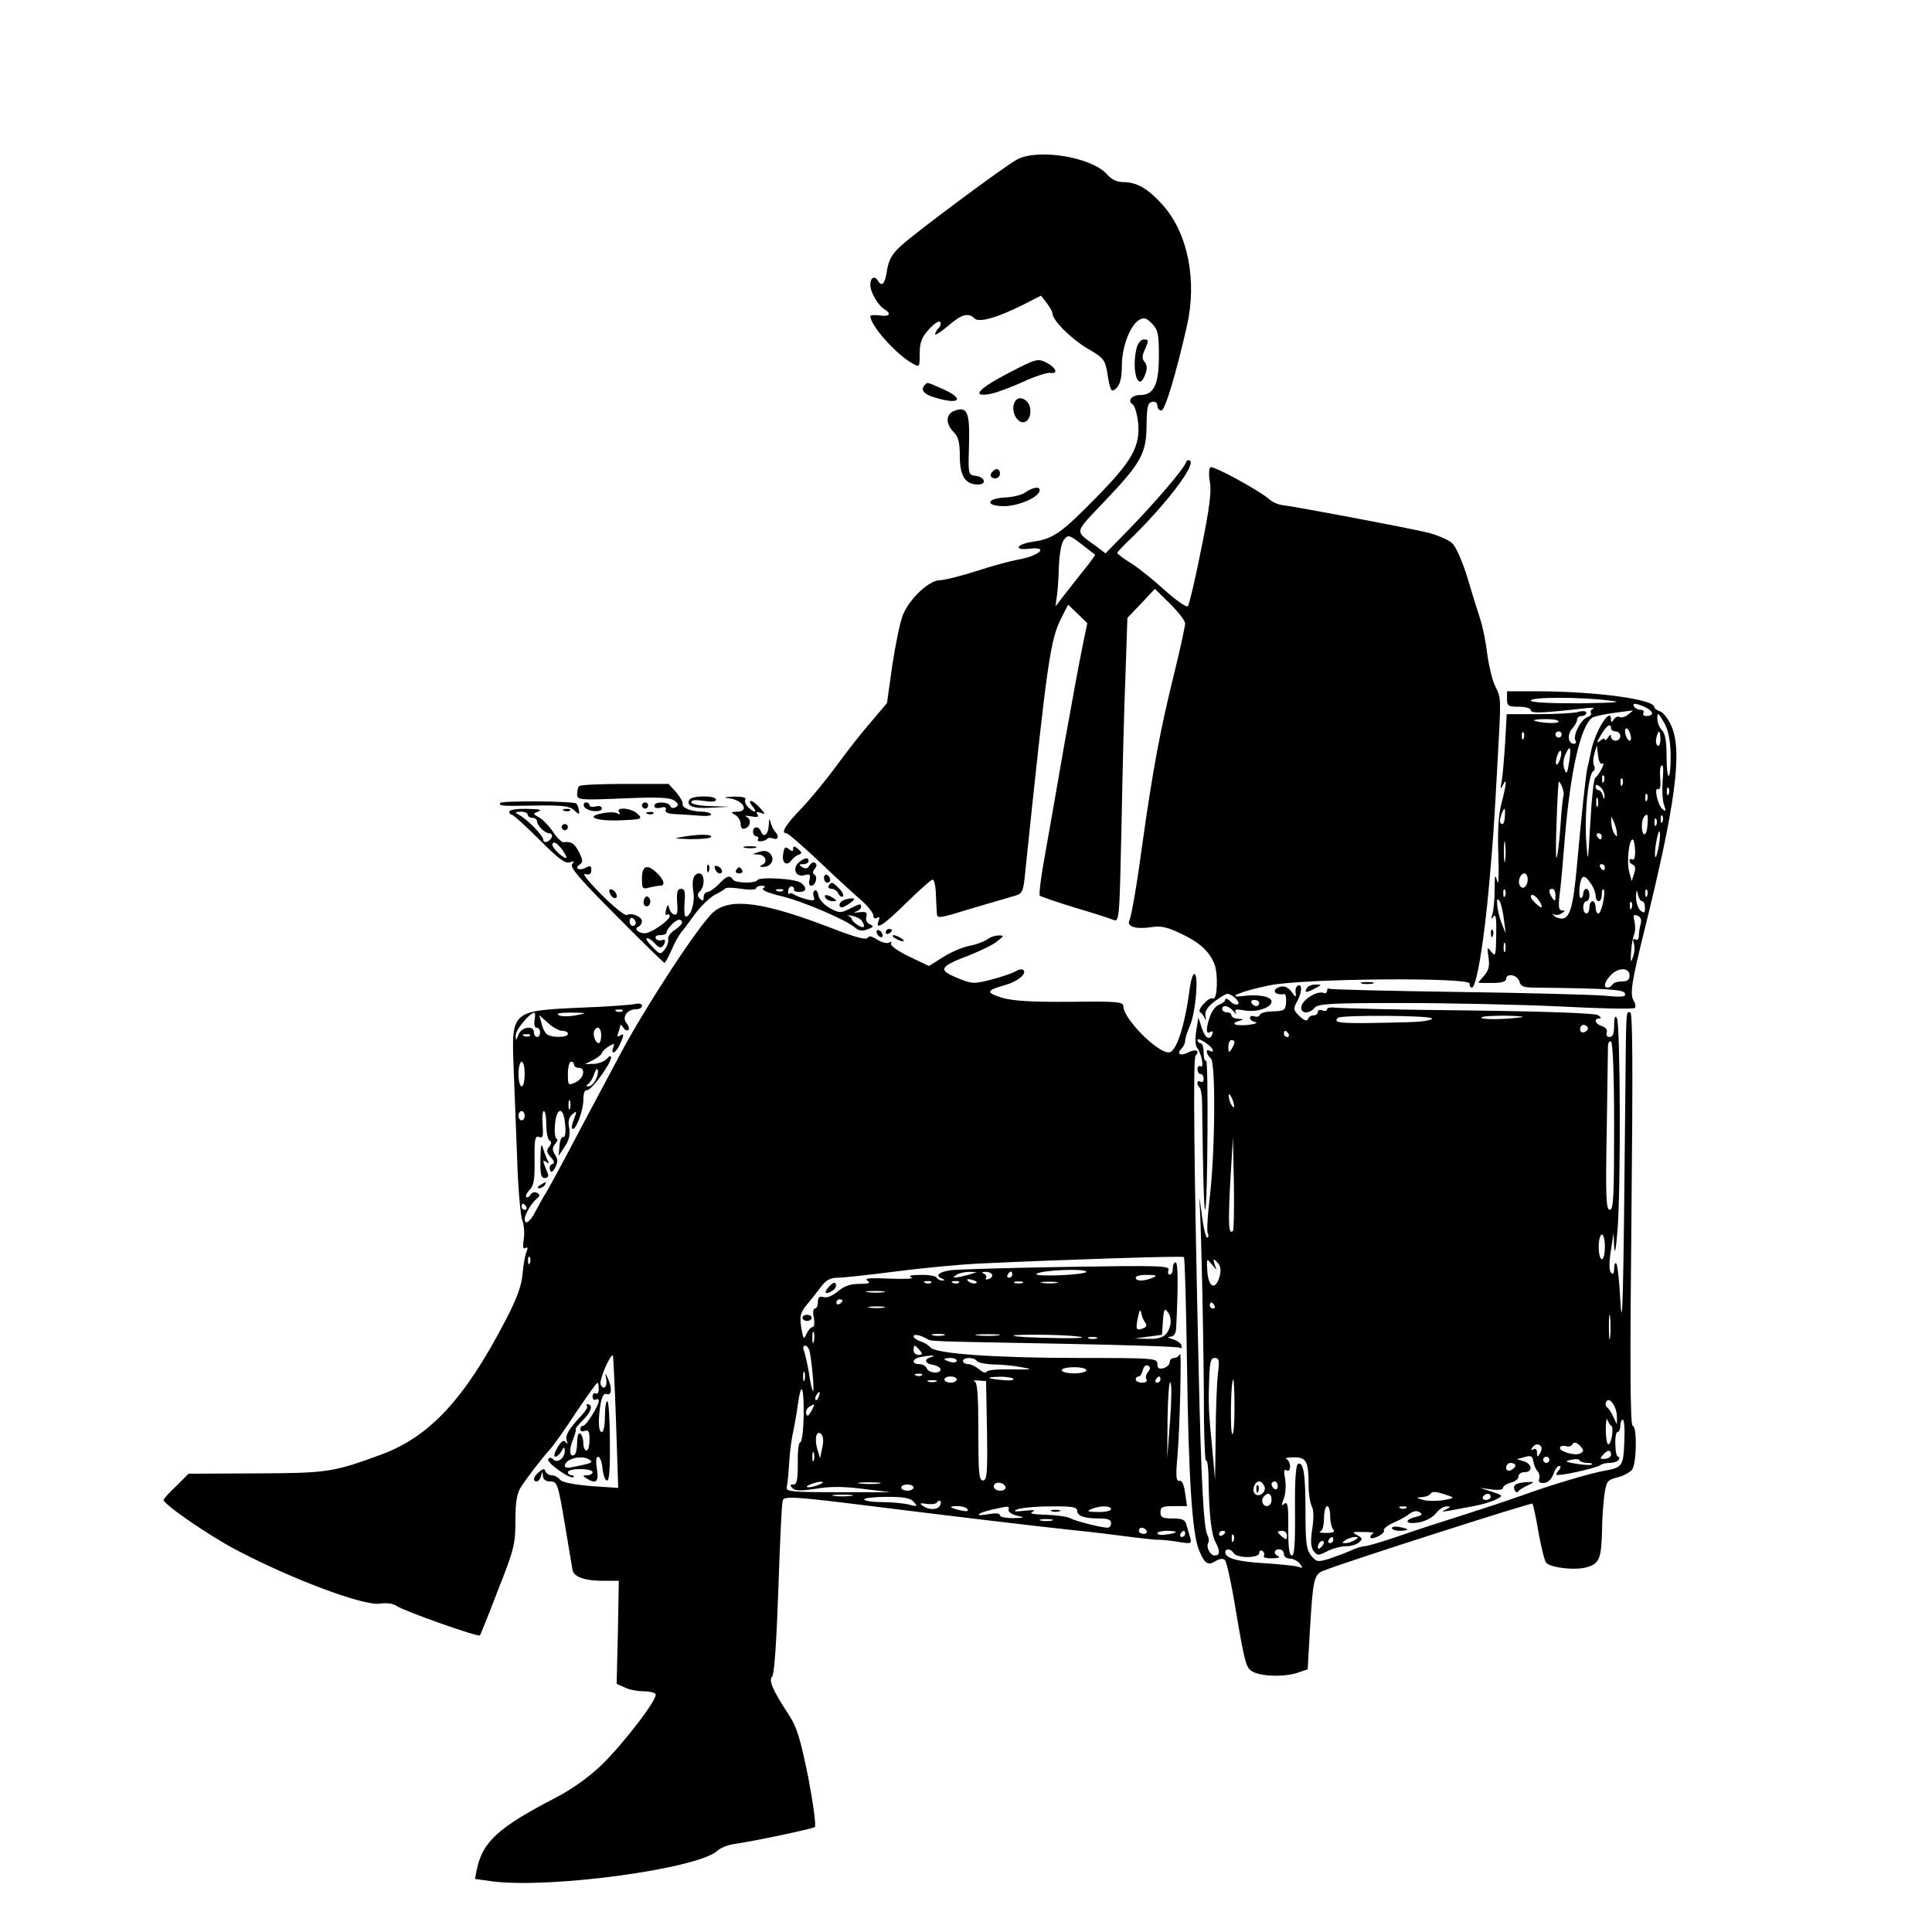 <?xml version="1.0" standalone="no"?>
<!DOCTYPE svg PUBLIC "-//W3C//DTD SVG 20010904//EN"
 "http://www.w3.org/TR/2001/REC-SVG-20010904/DTD/svg10.dtd">
<svg version="1.0" xmlns="http://www.w3.org/2000/svg"
 width="626pt" height="626pt" viewBox="0 0 626 626"
 preserveAspectRatio="xMidYMid meet">

<g transform="translate(0,626) scale(0.1,-0.1)"
fill="#000000" stroke="none">
<path d="M3295 5743 c-39 -21 -322 -231 -374 -278 -31 -28 -41 -46 -47 -81 -6
-43 -16 -55 -29 -34 -11 18 -25 11 -25 -13 0 -24 25 -67 47 -80 23 -14 14 -24
-17 -19 -16 2 -30 1 -30 -2 0 -31 86 -127 139 -155 20 -11 21 -10 21 33 0 36
6 52 29 78 16 18 33 30 37 25 4 -4 2 -13 -4 -19 -7 -7 -12 -16 -12 -21 0 -5
19 8 42 27 43 38 66 44 86 24 14 -14 72 2 156 44 l59 30 18 -23 c10 -13 19
-29 19 -34 0 -23 63 -85 115 -115 47 -27 55 -36 61 -68 12 -73 14 -76 33 -58
11 12 16 35 16 74 1 61 27 128 57 146 14 8 23 6 40 -12 20 -20 23 -33 23 -106
0 -92 -16 -126 -61 -126 -27 0 -42 -19 -24 -30 7 -5 15 -33 18 -62 6 -76 -20
-122 -137 -241 -111 -113 -138 -133 -203 -142 -55 -8 -66 -29 -13 -23 67 8 32
-24 -40 -36 -22 -4 -82 -20 -133 -37 -51 -16 -103 -29 -117 -29 -35 0 -100
-62 -120 -114 -9 -23 -24 -96 -34 -163 l-17 -121 -50 -59 c-28 -32 -77 -94
-109 -138 -32 -44 -84 -108 -116 -142 -55 -57 -71 -83 -50 -83 4 0 53 -42 107
-93 54 -52 116 -108 137 -126 20 -18 37 -40 37 -48 0 -8 5 -11 12 -7 8 5 9 2
5 -9 -13 -34 16 -15 90 58 42 41 80 75 85 75 4 0 9 -17 10 -37 1 -21 2 -49 3
-63 2 -29 -7 -30 125 10 58 17 116 34 130 38 23 7 26 14 32 77 72 692 81 752
118 825 l21 41 31 -30 31 -30 -16 -78 c-9 -43 -35 -184 -58 -313 -22 -129 -51
-291 -63 -360 -13 -69 -20 -128 -17 -132 3 -3 53 -20 111 -38 58 -17 114 -35
126 -40 21 -8 21 -8 28 308 3 175 9 396 13 493 l6 177 45 47 44 47 49 -48 c27
-27 49 -55 49 -64 0 -9 -15 -79 -34 -156 -47 -191 -70 -312 -106 -569 -16
-121 -35 -227 -40 -236 -11 -21 19 -31 72 -23 27 5 50 0 90 -19 63 -29 96 -58
113 -101 13 -33 9 -120 -5 -111 -12 7 -52 -37 -42 -44 5 -3 12 -13 16 -21 3
-9 5 -6 2 7 -3 16 5 29 29 48 19 14 37 25 42 25 16 -1 44 -28 34 -34 -5 -3
-17 1 -25 10 -9 8 -16 11 -16 5 0 -5 -9 -12 -19 -16 -11 -3 -24 -20 -30 -37
-14 -40 -14 -61 0 -52 7 4 10 2 8 -5 -8 -24 -24 -16 -35 18 l-11 34 -7 -43
c-4 -23 -3 -47 2 -54 15 -18 25 -69 12 -61 -5 3 -10 -1 -10 -9 0 -9 5 -16 10
-16 6 0 10 -7 10 -16 0 -8 -4 -12 -10 -9 -12 7 -14 -8 -3 -19 4 -4 8 -26 8
-49 3 -239 6 -350 10 -346 8 9 11 487 3 482 -5 -2 -8 10 -8 26 0 17 -4 31 -10
31 -5 0 -10 5 -10 10 0 12 49 -21 50 -33 0 -5 -4 -5 -10 -2 -15 9 -12 -11 3
-24 17 -13 14 -314 -4 -458 -6 -51 -9 -99 -6 -108 4 -8 3 -15 -2 -15 -4 0 -13
37 -18 83 -6 45 -9 57 -6 27 5 -63 14 -484 14 -699 1 -79 4 -139 7 -134 4 6 8
-26 8 -71 2 -106 9 -168 23 -194 15 -28 14 -42 -3 -42 -15 0 -29 27 -21 41 3
5 2 17 -3 26 -12 22 -20 176 -28 528 -15 663 -19 1016 -10 1025 16 16 -1 22
-24 10 -25 -13 -39 -5 -22 12 7 7 12 18 12 25 0 8 7 30 16 51 18 42 28 158 15
166 -5 4 -12 -18 -16 -46 -16 -124 -44 -208 -68 -208 -39 0 -147 110 -147 149
0 15 -19 17 -172 15 -127 -1 -186 3 -221 13 -54 17 -52 24 9 41 42 12 72 37
60 49 -4 4 -15 2 -25 -4 -9 -6 -45 -18 -79 -27 -58 -15 -63 -14 -112 6 -62 26
-56 36 41 73 38 15 79 35 91 46 22 17 22 18 3 18 -11 0 -28 -6 -38 -14 -11 -7
-36 -16 -57 -20 -21 -4 -59 -20 -84 -36 l-46 -29 -65 31 c-37 18 -62 36 -58
42 3 6 1 7 -6 3 -6 -4 -23 0 -38 9 -18 12 -28 14 -32 6 -5 -7 -39 2 -107 28
-226 88 -336 104 -392 56 -44 -37 -219 -304 -302 -460 -29 -55 -69 -129 -88
-165 -19 -36 -56 -105 -82 -155 -26 -49 -57 -106 -68 -125 -12 -19 -29 -50
-38 -67 -16 -32 -34 -44 -34 -23 0 15 23 53 39 66 11 9 11 13 1 19 -7 4 -16 2
-21 -6 -4 -7 -11 -11 -14 -7 -3 3 2 13 11 23 14 13 17 34 16 97 -1 68 2 79 15
74 12 -5 14 2 11 39 -2 25 0 45 4 45 5 0 8 -20 8 -44 0 -25 5 -48 10 -51 8 -5
7 -11 -1 -21 -9 -11 -8 -18 5 -33 12 -13 14 -20 5 -23 -7 -2 -10 -11 -7 -18 3
-11 8 -9 17 7 9 18 9 27 -1 42 -9 15 -9 23 1 35 8 9 9 16 5 16 -5 0 -8 20 -6
45 5 60 29 61 33 1 3 -26 0 -42 -6 -40 -5 2 -11 -10 -12 -28 l-3 -33 20 30
c14 21 18 39 14 61 -4 21 -1 34 11 44 14 12 15 10 5 -15 -6 -15 -9 -30 -6 -32
10 -10 36 58 36 92 0 22 4 34 12 33 13 -3 78 86 78 106 -1 6 -6 5 -13 -4 -7
-8 -25 -16 -42 -17 l-30 -1 28 14 c15 8 27 18 27 22 0 4 10 13 21 21 19 11 21
11 16 -3 -10 -26 9 -18 21 9 15 33 15 38 0 29 -8 -5 -9 -2 -5 10 4 10 7 21 7
24 0 4 4 0 10 -8 5 -8 12 -11 16 -7 4 3 1 13 -6 22 -16 19 2 45 31 45 11 0 19
5 19 11 0 7 -9 9 -22 6 -13 -3 -93 -9 -178 -12 -221 -10 -223 -11 -216 -190 2
-55 7 -183 11 -285 3 -102 11 -197 17 -213 6 -15 8 -43 5 -62 -4 -25 -2 -33 5
-29 8 5 9 1 4 -12 -5 -10 -10 -43 -13 -72 -3 -38 -18 -79 -55 -150 -133 -256
-246 -377 -403 -435 -157 -58 -176 -60 -407 -61 l-217 -1 -40 -40 c-23 -21
-41 -42 -41 -45 0 -14 142 -112 230 -159 183 -97 418 -185 471 -177 22 3 42 1
55 -8 23 -16 263 -101 269 -95 2 3 29 69 59 148 52 131 56 149 56 224 0 61 5
89 18 109 21 32 70 96 95 123 10 11 48 64 83 118 36 53 67 97 70 97 2 0 4 -9
4 -21 0 -11 -4 -17 -10 -14 -5 3 -10 -1 -10 -10 0 -9 5 -13 10 -10 6 3 10 2
10 -4 0 -16 -41 -81 -51 -81 -5 0 -9 -5 -9 -11 0 -6 7 -9 15 -5 12 4 15 -3 15
-29 0 -19 -4 -35 -10 -35 -5 0 -10 11 -10 24 0 14 -5 28 -10 31 -6 4 -10 -8
-10 -29 0 -19 -4 -37 -9 -40 -16 -10 -18 18 -4 51 7 18 11 33 8 33 -2 0 9 14
26 31 26 26 31 49 12 49 -4 0 -4 -3 -1 -6 3 -3 -4 -15 -16 -28 -43 -46 -55
-66 -50 -83 4 -12 3 -14 -3 -6 -6 9 -14 4 -27 -17 -9 -17 -13 -30 -7 -30 5 0
15 8 20 18 9 15 10 15 11 1 0 -24 -24 -41 -37 -28 -7 7 -13 7 -17 1 -6 -11 73
-67 82 -58 3 3 0 6 -6 6 -7 0 -12 5 -12 10 0 6 18 10 40 10 22 0 40 -4 40 -10
0 -5 -8 -10 -17 -10 -15 0 -16 -2 -3 -10 31 -20 41 -12 34 30 -4 26 -3 40 4
40 6 0 12 -17 14 -37 2 -20 8 -38 14 -40 8 -3 11 33 10 126 0 72 -4 131 -8
131 -5 0 -8 -22 -8 -50 0 -27 -4 -50 -10 -50 -11 0 -13 37 -4 92 5 25 11 35
20 31 16 -6 18 21 3 52 -9 19 -9 18 -5 -2 5 -27 -9 -40 -18 -18 -5 14 32 100
40 93 1 -2 6 -99 10 -216 l7 -213 -89 6 c-57 5 -93 12 -100 21 -6 8 -18 14
-27 14 -8 0 -17 6 -20 13 -3 9 -7 9 -20 -2 -19 -15 -22 -31 -8 -31 5 0 12 8
14 18 4 16 5 16 6 0 1 -12 9 -18 24 -18 22 0 25 -7 46 -132 12 -73 24 -143 26
-155 5 -24 43 -36 110 -35 l40 0 -3 -167 -4 -167 27 -12 c14 -7 41 -12 60 -12
19 0 36 -4 39 -9 9 -14 -104 -161 -176 -231 -40 -38 -94 -77 -148 -105 -185
-96 -236 -142 -255 -232 l-6 -31 57 -8 c192 -24 671 42 729 100 9 8 32 18 53
21 64 9 253 49 262 55 5 3 -5 75 -21 160 -26 128 -37 164 -64 205 -53 81 -65
111 -53 123 7 7 14 114 20 284 5 150 11 279 14 286 4 15 38 13 279 -17 247
-31 584 -71 645 -77 30 -3 105 -11 165 -19 61 -8 119 -15 130 -14 11 0 40 -3
64 -7 41 -7 43 -6 37 15 -3 11 -9 30 -12 41 -4 16 -14 20 -45 20 -32 0 -39 3
-39 20 0 17 7 20 43 20 l43 0 -6 42 c-4 28 -10 42 -19 40 -10 -2 -12 14 -6 79
8 92 14 351 8 332 -3 -7 -11 -13 -19 -13 -8 0 -14 -6 -14 -14 0 -7 -9 -16 -20
-19 -15 -4 -20 0 -20 14 0 18 -11 19 -253 19 -275 0 -466 14 -482 34 -6 7 -20
16 -33 20 -12 4 -22 11 -22 16 0 9 23 4 45 -9 12 -7 -4 -7 439 -15 203 -4 373
-9 379 -13 5 -3 8 0 5 8 -2 7 -15 16 -29 20 -16 5 -18 7 -6 8 11 1 17 10 18
29 7 142 6 212 -2 212 -5 0 -9 -9 -9 -20 0 -11 -4 -20 -10 -20 -5 0 -7 7 -4
15 6 14 -32 15 -332 10 -187 -3 -356 -8 -376 -11 -38 -6 -49 -18 -25 -27 9 -4
9 -6 0 -6 -6 -1 -15 4 -18 9 -3 6 -27 10 -53 9 -32 0 -41 -3 -28 -8 11 -4 -20
-6 -70 -4 -64 3 -85 1 -74 -6 12 -8 6 -11 -26 -11 -28 0 -49 -7 -69 -24 -16
-14 -35 -22 -46 -19 -14 4 -19 0 -19 -16 0 -11 -4 -21 -10 -21 -5 0 -7 -13 -3
-30 3 -17 1 -30 -4 -30 -6 0 -14 -10 -20 -22 -9 -20 -10 -18 -17 21 -5 36 -3
47 16 71 13 15 34 42 47 59 17 23 31 31 55 31 17 0 101 9 186 20 85 11 209 23
275 26 277 13 657 25 661 21 3 -3 7 -157 10 -344 5 -377 17 -553 39 -606 18
-44 29 -51 54 -35 13 8 24 9 30 3 6 -6 23 -86 38 -180 27 -157 31 -171 53
-182 31 -16 106 -17 147 -2 l30 10 7 122 c10 170 13 186 45 198 79 31 673 221
676 217 3 -3 12 -45 20 -94 9 -49 20 -93 25 -98 16 -16 94 -25 132 -14 41 12
47 29 49 127 0 31 4 78 7 105 7 47 9 50 42 59 19 4 41 16 48 25 15 19 17 142
2 142 -8 0 -9 208 -4 670 5 506 4 670 -4 670 -14 0 -13 23 -16 -290 -6 -640
-9 -760 -16 -643 -3 62 -9 115 -13 119 -4 4 -7 -3 -7 -16 0 -16 -3 -21 -10
-14 -6 6 -7 31 -1 69 l9 60 2 -45 c2 -29 6 -8 11 55 11 138 9 668 -2 686 -6
10 -9 3 -9 -23 0 -27 -4 -38 -15 -38 -8 0 -12 6 -9 14 3 9 -3 17 -15 21 -23 7
-29 25 -8 25 6 0 4 5 -6 11 -10 6 -172 12 -420 15 -221 2 -414 7 -429 9 -16 2
-28 0 -28 -5 0 -5 -7 -7 -15 -4 -8 4 -15 1 -15 -5 0 -6 -6 -11 -14 -11 -8 0
-16 -5 -18 -12 -3 -8 -12 -5 -27 9 -20 19 -21 24 -10 45 17 29 20 60 5 55 -6
-2 -10 -13 -8 -23 2 -17 1 -17 -13 2 -10 14 -23 20 -36 17 -31 -9 -21 -29 13
-24 4 0 6 -12 5 -27 -2 -25 -6 -28 -42 -29 -21 0 -41 -5 -43 -11 -2 -6 -10 -8
-18 -5 -8 3 -14 0 -14 -5 0 -6 8 -12 18 -14 9 -3 -2 -6 -25 -9 -42 -4 -60 5
-25 14 13 4 11 5 -5 6 -13 0 -23 6 -23 11 0 6 -7 10 -15 10 -8 0 -15 5 -15 10
0 16 21 12 37 -7 8 -10 11 -12 7 -4 -5 11 0 12 29 7 38 -7 87 9 87 29 0 16
-43 24 -90 18 -65 -8 -7 16 82 34 106 23 655 27 650 6 -1 -7 2 -13 7 -13 15 0
40 152 56 335 13 145 16 191 26 375 13 237 14 225 -7 268 -9 19 -20 65 -25
102 -4 36 -14 86 -22 111 -8 24 -27 85 -42 136 -17 55 -37 101 -50 113 -13 12
-49 27 -82 35 -67 16 -423 83 -465 88 -15 1 -35 10 -45 19 -33 29 -182 110
-191 104 -5 -3 -6 -23 -2 -47 6 -31 -1 -86 -28 -218 -19 -97 -39 -180 -43
-185 -4 -5 -36 17 -71 48 -35 32 -84 72 -110 89 -27 16 -48 33 -48 35 0 3 21
26 48 51 113 111 205 232 188 248 -5 4 -11 2 -13 -5 -8 -22 -101 -131 -184
-216 l-77 -79 -29 22 c-73 54 -76 39 29 150 116 122 133 153 133 246 1 58 4
70 18 73 10 2 17 -3 17 -12 0 -9 6 -16 13 -16 12 0 48 121 83 275 33 146 3
298 -77 389 -48 54 -85 76 -129 76 -21 0 -38 8 -53 25 -49 56 -224 85 -292 48z
m253 -1280 c2 -1 -16 -26 -40 -55 -24 -30 -53 -68 -66 -84 l-22 -29 4 30 c3
17 6 62 7 100 2 43 8 77 17 87 13 16 17 15 56 -15 22 -17 42 -33 44 -34z m532
-1453 c0 -5 -4 -10 -9 -10 -6 0 -13 5 -16 10 -3 6 1 10 9 10 9 0 16 -4 16 -10z
m-2063 -26 c-3 -3 -12 -4 -19 -1 -8 3 -5 6 6 6 11 1 17 -2 13 -5z m-285 -29
c-2 -15 0 -25 7 -25 6 0 11 -7 11 -15 0 -8 -4 -15 -10 -15 -5 0 -10 7 -10 15
0 24 -40 18 -50 -7 -8 -21 -9 -21 -9 -3 -1 17 43 71 60 74 3 1 4 -10 1 -24z
m133 15 c-22 -4 -47 -4 -55 1 -10 5 5 8 40 8 55 -1 55 -1 15 -9z m-44 -50 c11
0 19 -4 19 -10 0 -12 -49 -13 -67 -2 -6 4 -15 20 -18 35 l-8 28 28 -25 c15
-14 36 -26 46 -26z m2819 40 c0 -6 -33 -11 -77 -12 -221 -6 -246 -4 -228 14
10 10 305 8 305 -2z m290 4 c-60 -8 -130 -8 -130 -1 0 4 35 6 78 6 42 -1 66
-3 52 -5z m214 -33 c3 -5 -1 -11 -9 -15 -9 -3 -15 0 -15 9 0 16 16 20 24 6z
m-3196 -26 c0 -14 -4 -25 -8 -25 -11 0 -21 30 -14 41 10 17 22 9 22 -16z
m2227 5 c3 -5 1 -10 -4 -10 -6 0 -11 5 -11 10 0 6 2 10 4 10 3 0 8 -4 11 -10z
m-2458 -6 c-3 -3 -12 -4 -19 -1 -8 3 -5 6 6 6 11 1 17 -2 13 -5z m2283 -21 c0
-5 -5 -15 -10 -23 -8 -12 -10 -11 -10 8 0 12 5 22 10 22 6 0 10 -3 10 -7z
m1230 -274 c0 -225 -2 -269 -14 -269 -12 0 -14 40 -10 253 2 138 4 262 4 275
0 13 4 20 10 17 6 -4 10 -107 10 -276z m-3530 171 c0 -22 -4 -40 -10 -40 -5 0
-10 18 -10 40 0 22 5 40 10 40 6 0 10 -18 10 -40z m160 30 c0 -5 7 -10 15 -10
24 0 17 -34 -10 -47 -24 -11 -25 -10 -25 28 0 21 5 39 10 39 6 0 10 -4 10 -10z
m70 -49 c-6 -12 -16 -21 -23 -21 -8 0 -9 2 -1 8 6 4 15 18 19 32 5 14 10 20
12 13 2 -7 -1 -21 -7 -32z m2069 -86 c0 -5 -4 -3 -9 5 -5 8 -9 22 -9 30 0 16
17 -16 18 -35z m-2152 -7 c-3 -7 -5 -2 -5 12 0 14 2 19 5 13 2 -7 2 -19 0 -25z
m-147 -23 c0 -8 -4 -15 -10 -15 -5 0 -10 7 -10 15 0 8 5 15 10 15 6 0 10 -7
10 -15z m2295 -373 c-14 -15 -16 20 -9 155 l9 148 3 -149 c1 -82 0 -151 -3
-154z m-2290 78 c3 -5 1 -10 -4 -10 -6 0 -11 5 -11 10 0 6 2 10 4 10 3 0 8 -4
11 -10z m3495 -130 c0 -22 -4 -40 -10 -40 -5 0 -10 18 -10 40 0 22 5 40 10 40
6 0 10 -18 10 -40z m-3483 -52 c-3 -8 -6 -5 -6 6 -1 11 2 17 5 13 3 -3 4 -12
1 -19z m2218 -3 c-5 18 -4 18 9 5 11 -11 13 -23 8 -45 -13 -47 -36 -38 -40 15
-3 43 -2 44 13 25 l17 -20 -7 20z m-415 -26 c0 -4 -38 -9 -85 -11 -46 -2 -81
0 -77 4 13 13 162 19 162 7z m-380 -9 c-14 -4 -32 -8 -40 -9 -13 -1 -13 0 0 9
8 5 26 9 40 9 l25 -1 -25 -8z m74 1 c3 -5 -1 -12 -10 -15 -8 -3 -13 -2 -9 3 3
5 -1 12 -7 14 -8 4 -7 6 4 6 9 1 19 -3 22 -8z m66 -1 c0 -5 -5 -10 -11 -10 -5
0 -7 5 -4 10 3 6 8 10 11 10 2 0 4 -4 4 -10z m455 -10 c-28 -12 -55 -12 -55 0
0 6 17 10 38 9 30 0 33 -2 17 -9z m-574 -18 c-7 -2 -18 1 -23 6 -8 8 -4 9 13
5 13 -4 18 -8 10 -11z m-144 2 c-3 -3 -12 -4 -19 -1 -8 3 -5 6 6 6 11 1 17 -2
13 -5z m90 0 c-3 -3 -12 -4 -19 -1 -8 3 -5 6 6 6 11 1 17 -2 13 -5z m206 -1
c-7 -2 -19 -2 -25 0 -7 3 -2 5 12 5 14 0 19 -2 13 -5z m110 0 c-13 -2 -33 -2
-45 0 -13 2 -3 4 22 4 25 0 35 -2 23 -4z m-560 -30 c-13 -2 -35 -2 -50 0 -16
2 -5 4 22 4 28 0 40 -2 28 -4z m-133 -27 c0 -3 -4 -8 -10 -11 -5 -3 -10 -1
-10 4 0 6 5 11 10 11 6 0 10 -2 10 -4z m1205 -16 c3 -5 1 -10 -4 -10 -6 0 -11
5 -11 10 0 6 2 10 4 10 3 0 8 -4 11 -10z m-1072 -7 c-13 -2 -33 -2 -45 0 -13
2 -3 4 22 4 25 0 35 -2 23 -4z m848 -49 c6 -8 4 -14 -7 -18 -23 -9 -25 -4 -17
35 5 25 8 29 11 14 2 -11 8 -25 13 -31z m81 -7 c-9 -36 -28 -47 -74 -45 l-43
1 45 6 45 6 3 45 c3 40 5 43 17 27 7 -10 10 -28 7 -40z m1425 -39 c-2 -18 -4
-4 -4 32 0 36 2 50 4 33 2 -18 2 -48 0 -65z m-2580 -15 c-3 -10 -5 -4 -5 12 0
17 2 24 5 18 2 -7 2 -21 0 -30z m421 20 c-10 -2 -26 -2 -35 0 -10 3 -2 5 17 5
19 0 27 -2 18 -5z m175 0 c-18 -2 -48 -2 -65 0 -18 2 -4 4 32 4 36 0 50 -2 33
-4z m273 -6 c3 -3 -45 -4 -106 -2 -61 1 -113 4 -116 7 -3 3 45 4 106 3 61 -1
113 -5 116 -8z m47 -4 c-7 -2 -19 -2 -25 0 -7 3 -2 5 12 5 14 0 19 -2 13 -5z
m-929 -45 c8 -42 15 -131 10 -125 -3 3 -9 29 -13 59 -5 29 -12 61 -16 71 -4
10 -3 17 4 17 6 0 13 -10 15 -22z m356 7 c10 -12 10 -15 -4 -15 -9 0 -16 7
-16 15 0 8 2 15 4 15 2 0 9 -7 16 -15z m38 -22 c-25 -6 -22 -21 4 -25 12 -2
23 -8 25 -13 5 -17 -37 -16 -44 1 -3 8 -14 14 -24 14 -27 0 -24 18 4 23 30 6
57 6 35 0z m82 -12 c0 -5 -9 -7 -20 -4 -11 3 -20 7 -20 9 0 2 9 4 20 4 11 0
20 -4 20 -9z m65 -1 c3 -5 27 -10 53 -11 26 0 67 -4 92 -9 40 -7 36 -8 -33 -7
-44 1 -79 -2 -81 -8 -1 -5 -12 -2 -23 8 -11 9 -27 17 -36 17 -9 0 -17 5 -17
10 0 6 9 10 19 10 11 0 23 -4 26 -10z m781 -42 c-3 -29 -7 -118 -7 -198 l-2
-145 -9 100 c-12 122 -13 142 -10 228 2 55 5 67 18 67 14 0 16 -8 10 -52z
m-226 7 c-7 -8 -9 -19 -5 -25 3 -6 -3 -10 -14 -10 -12 0 -21 5 -21 10 0 6 4
10 9 10 5 0 11 9 14 21 3 12 10 18 17 14 8 -5 8 -10 0 -20z m-200 5 c0 -5 -18
-10 -40 -10 -22 0 -40 5 -40 10 0 6 18 10 40 10 22 0 40 -4 40 -10z m-913 -32
c-3 -7 -5 -2 -5 12 0 14 2 19 5 13 2 -7 2 -19 0 -25z m380 16 c-3 -3 -12 -4
-19 -1 -8 3 -5 6 6 6 11 1 17 -2 13 -5z m113 -14 c0 -5 -9 -10 -20 -10 -11 0
-20 5 -20 10 0 6 9 10 20 10 11 0 20 -4 20 -10z m184 2 c2 -4 -12 -6 -32 -4
-56 5 -62 10 -15 11 23 1 44 -3 47 -7z m476 -2 c0 -5 -5 -10 -11 -10 -5 0 -7
5 -4 10 3 6 8 10 11 10 2 0 4 -4 4 -10z m-727 -7 c-7 -2 -19 -2 -25 0 -7 3 -2
5 12 5 14 0 19 -2 13 -5z m165 -159 c2 -138 0 -161 -13 -161 -13 0 -15 23 -15
158 0 116 -3 159 -12 163 -7 3 -2 4 12 3 l25 -2 3 -161z m593 31 l-9 -120 1
127 c1 70 5 123 9 119 5 -4 4 -61 -1 -126z m209 44 c0 -49 -3 -88 -7 -86 -8 5
-5 177 3 177 2 0 4 -41 4 -91z m-1396 -26 c-1 -49 -6 -87 -11 -86 -5 1 -9 -29
-8 -68 0 -54 -3 -69 -14 -69 -12 0 -12 -3 -3 -12 9 -9 27 -9 75 -2 44 8 88 8
152 0 l90 -11 -170 0 c-146 0 -169 2 -166 15 2 8 6 44 8 80 2 36 8 81 13 100
4 19 11 59 15 88 11 80 20 62 19 -35z m49 62 c-3 -9 -8 -14 -10 -11 -3 3 -2 9
2 15 9 16 15 13 8 -4z m2586 -65 l0 -25 -12 25 c-6 14 -16 28 -21 31 -4 4 -5
12 -1 18 10 17 34 -18 34 -49z m-2610 18 c-9 -16 -14 -19 -17 -9 -2 7 2 17 9
22 20 13 21 11 8 -13z m2592 -48 c9 -6 0 -60 -10 -60 -4 0 -8 21 -8 48 0 26 3
40 5 32 3 -8 8 -17 13 -20z m42 -52 c-3 -77 -6 -83 -62 -93 -44 -7 -184 -49
-271 -81 -36 -13 -117 -40 -180 -60 -63 -20 -160 -51 -214 -70 -55 -19 -106
-34 -114 -34 -8 0 -28 -6 -45 -14 -18 -8 -50 -20 -71 -27 -37 -11 -41 -10 -58
11 -15 19 -18 41 -18 139 0 125 -6 164 -24 158 -7 -3 -11 -50 -10 -150 1 -108
-2 -147 -10 -147 -9 0 -12 27 -12 89 1 72 -2 87 -12 79 -10 -9 -11 -6 -2 17 6
15 7 43 4 63 -5 25 -4 33 5 28 7 -4 11 0 11 13 0 10 -6 21 -12 24 -7 2 3 5 24
5 41 0 48 -12 48 -91 0 -27 5 -57 10 -67 7 -12 7 -39 2 -73 -6 -40 -5 -59 4
-72 12 -16 15 -16 45 -1 18 9 45 16 61 16 16 0 35 6 42 13 12 10 10 14 -7 23
-18 10 -15 11 22 10 23 0 37 -2 31 -4 -5 -2 -10 -8 -10 -13 0 -5 11 -4 25 3
13 6 22 15 19 19 -3 5 12 17 33 26 21 9 45 23 53 30 10 7 21 9 30 3 11 -7 8
-10 -13 -15 -41 -11 -32 -25 10 -18 22 4 45 16 56 30 10 13 26 23 35 22 14 0
13 -2 -3 -10 -16 -7 -14 -8 10 -4 17 3 53 10 80 15 28 5 60 15 73 22 23 12 23
12 -15 25 l-38 12 38 -5 c22 -3 37 -1 37 5 0 6 11 13 25 17 14 3 25 12 25 20
0 8 9 14 20 14 27 0 25 26 -2 35 l-23 7 25 7 c20 6 26 3 28 -13 2 -12 8 -27
14 -33 6 -7 8 -19 5 -26 -3 -9 2 -13 16 -12 13 1 24 12 30 28 5 15 13 27 19
27 6 0 6 -6 -2 -15 -10 -12 -10 -15 1 -14 29 1 128 25 135 32 4 4 18 7 30 7
13 0 26 5 29 10 3 6 2 10 -2 10 -5 0 -9 18 -9 40 -1 22 2 40 7 40 5 0 9 9 9
20 0 11 4 20 8 20 5 0 7 -32 5 -72z m-2599 -20 l-7 -33 -9 30 c-10 36 -2 63
13 48 7 -7 8 -24 3 -45z m2457 -17 c-16 -10 -74 7 -66 20 3 4 12 6 19 3 8 -3
17 0 21 6 5 9 12 7 24 -4 13 -14 14 -18 2 -25z m-127 21 c2 -4 1 -14 -5 -22
-7 -12 -9 -12 -9 3 0 11 -4 15 -12 11 -7 -4 -8 -3 -4 4 8 14 23 16 30 4z
m-2357 -44 c-3 -7 -5 -2 -5 12 0 14 2 19 5 13 2 -7 2 -19 0 -25z m2583 19 c0
-7 -9 -13 -20 -14 -16 -1 -17 1 -7 12 15 18 27 19 27 2z m-3311 -16 c15 -10
10 -12 -61 -26 -10 -2 -18 1 -18 5 0 23 54 37 79 21z m3111 -1 c0 -5 -4 -10
-10 -10 -5 0 -10 5 -10 10 0 6 5 10 10 10 6 0 10 -4 10 -10z m123 -10 c11 0
18 -2 15 -5 -3 -3 -25 -2 -49 2 -38 6 -41 8 -19 13 14 3 27 3 28 -2 2 -4 13
-8 25 -8z m-233 -9 c0 -5 -7 -11 -15 -15 -9 -3 -15 0 -15 9 0 8 7 15 15 15 8
0 15 -4 15 -9z m-2255 -61 c-11 -5 -27 -9 -35 -9 -9 0 -8 4 5 9 11 5 27 9 35
9 9 0 8 -4 -5 -9z m193 3 c-15 -2 -42 -2 -60 0 -18 2 -6 4 27 4 33 0 48 -2 33
-4z m410 -11 c2 -7 -6 -12 -17 -12 -12 0 -21 6 -21 14 0 17 32 15 38 -2z m839
2 c7 -18 -17 -38 -31 -24 -11 11 -1 40 14 40 6 0 13 -7 17 -16z m43 0 c0 -8
-4 -12 -10 -9 -5 3 -10 10 -10 16 0 5 5 9 10 9 6 0 10 -7 10 -16z m-1180 -4
c0 -5 -9 -10 -20 -10 -11 0 -20 5 -20 10 0 6 9 10 20 10 11 0 20 -4 20 -10z
m1730 -25 c24 -8 23 -9 -14 -16 -22 -3 -51 -3 -65 1 -23 7 -24 8 -4 9 12 1 24
5 27 10 7 10 18 9 56 -4z m-1932 -2 c-16 -2 -40 -2 -55 0 -16 2 -3 4 27 4 30
0 43 -2 28 -4z m1362 -13 c0 -11 -7 -20 -15 -20 -15 0 -21 21 -8 33 12 13 23
7 23 -13z m710 10 c0 -5 -7 -10 -16 -10 -8 0 -12 5 -9 10 3 6 10 10 16 10 5 0
9 -4 9 -10z m-1869 -17 c13 -15 11 -15 -16 -8 -16 4 -56 8 -87 8 -32 0 -58 4
-58 9 0 4 33 8 74 8 56 0 77 -4 87 -17z m84 -12 c-8 -14 -36 -14 -55 0 -12 8
-9 10 13 6 15 -2 30 0 33 5 3 5 8 7 11 4 3 -2 2 -9 -2 -15z m90 -11 c4 -7 -3
-8 -22 -4 -38 9 -42 14 -10 14 14 0 29 -5 32 -10z m133 -2 c-2 -7 11 -15 27
-19 27 -6 26 -7 -12 -8 -24 0 -43 4 -43 9 0 7 -14 8 -37 4 -49 -9 -39 3 13 15
54 12 54 12 52 -1z m222 -2 c0 -18 22 -26 71 -26 28 0 39 -4 39 -15 0 -8 -5
-15 -11 -15 -20 0 -104 21 -122 31 -9 5 -45 10 -79 11 -41 1 -55 4 -42 10 12
5 2 6 -26 3 -32 -4 -39 -2 -25 4 11 5 59 10 108 10 68 1 87 -2 87 -13z m110 4
c0 -5 -19 -10 -42 -9 -33 0 -38 2 -23 9 28 12 65 12 65 0z m710 -23 c0 -18 5
-38 10 -43 7 -7 0 -11 -22 -11 -18 0 -27 2 -20 5 7 2 12 20 12 43 0 21 5 39
10 39 6 0 10 -15 10 -33z m247 27 c-3 -3 -12 -4 -19 -1 -8 3 -5 6 6 6 11 1 17
-2 13 -5z m-1149 -41 c-10 -2 -26 -2 -35 0 -10 3 -2 5 17 5 19 0 27 -2 18 -5z
m307 -33 c3 -5 -1 -10 -9 -10 -9 0 -16 5 -16 10 0 6 4 10 9 10 6 0 13 -4 16
-10z m95 -4 c0 -2 -13 -6 -30 -8 -16 -3 -30 -1 -30 4 0 4 14 8 30 8 17 0 30
-2 30 -4z m30 -6 c0 -5 -5 -10 -11 -10 -5 0 -7 5 -4 10 3 6 8 10 11 10 2 0 4
-4 4 -10z m130 6 c0 -3 -4 -8 -10 -11 -5 -3 -10 -1 -10 4 0 6 5 11 10 11 6 0
10 -2 10 -4z m200 -12 c0 -14 -3 -14 -15 -4 -8 7 -15 14 -15 16 0 2 7 4 15 4
8 0 15 -7 15 -16z m-173 -16 c-3 -8 -6 -5 -6 6 -1 11 2 17 5 13 3 -3 4 -12 1
-19z m323 2 c0 -5 -5 -10 -11 -10 -5 0 -7 5 -4 10 3 6 8 10 11 10 2 0 4 -4 4
-10z m70 0 c-8 -5 -22 -10 -30 -10 -13 0 -13 1 0 10 8 5 22 10 30 10 13 0 13
-1 0 -10z m-108 -22 c-7 -7 -12 -8 -12 -2 0 14 12 26 19 19 2 -3 -1 -11 -7
-17z m-285 -20 c11 -18 83 -17 83 0 0 7 5 10 10 7 6 -4 8 -11 5 -16 -4 -5 9
-9 27 -8 18 0 27 3 21 6 -18 7 -16 23 2 23 8 0 15 -7 15 -15 0 -8 8 -15 19
-15 10 0 25 -7 32 -16 12 -15 11 -16 -7 -10 -11 3 -60 8 -108 11 -85 5 -126
16 -126 35 0 14 18 12 27 -2z"/>
<path d="M4918 1453 c-10 -3 -15 -10 -11 -19 3 -9 9 -12 12 -7 3 5 17 14 31
20 21 10 22 12 5 11 -11 0 -28 -2 -37 -5z"/>
<path d="M4510 1309 c0 -5 11 -9 25 -9 14 0 25 2 25 4 0 2 -11 6 -25 8 -14 3
-25 1 -25 -3z"/>
<path d="M4071 1434 c0 -11 3 -14 6 -6 3 7 2 16 -1 19 -3 4 -6 -2 -5 -13z"/>
<path d="M3408 1363 c6 -2 18 -2 25 0 6 3 1 5 -13 5 -14 0 -19 -2 -12 -5z"/>
<path d="M3683 5133 c-18 -72 5 -147 27 -88 8 20 7 31 -1 42 -9 10 -9 20 0 39
14 32 14 34 -4 34 -8 0 -18 -12 -22 -27z"/>
<path d="M3271 5053 c-99 -51 -126 -80 -66 -70 20 3 68 21 108 39 39 18 79 31
89 30 28 -5 21 16 -11 33 -29 14 -33 13 -120 -32z"/>
<path d="M2997 5013 c-16 -15 -4 -31 32 -41 81 -25 99 -5 25 28 -53 23 -49 22
-57 13z"/>
<path d="M3285 4950 c-8 -26 12 -62 33 -58 21 4 28 44 12 64 -17 20 -38 18
-45 -6z"/>
<path d="M3093 4929 c-29 -10 -30 -42 -3 -69 15 -15 20 -33 20 -78 0 -65 18
-92 59 -92 29 0 23 24 -7 28 -26 4 -25 2 -22 113 2 94 -7 113 -47 98z"/>
<path d="M3217 4733 c-12 -11 -8 -23 8 -23 8 0 15 7 15 15 0 16 -12 20 -23 8z"/>
<path d="M3323 4665 c-12 -9 -42 -16 -67 -17 -61 -3 -64 -28 -3 -28 44 0 108
26 115 48 5 17 -19 15 -45 -3z"/>
<path d="M4883 3995 c0 -22 4 -25 38 -25 23 0 39 -5 39 -11 0 -11 34 -10 175
6 22 3 34 2 27 -1 -6 -3 -10 -9 -7 -14 3 -5 -3 -11 -12 -14 -21 -7 -48 -61
-38 -76 3 -5 1 -10 -5 -10 -19 0 -23 30 -6 49 9 10 16 23 16 29 0 7 7 12 15
12 8 0 15 5 15 10 0 6 -11 8 -27 3 -16 -4 -74 -7 -130 -7 l-101 0 -5 -91 c-3
-49 -8 -106 -11 -125 -5 -26 -4 -30 3 -15 14 30 13 6 -4 -58 -10 -40 -13 -90
-10 -170 2 -65 1 -100 -4 -82 -7 25 -8 21 -8 -25 0 -30 -3 -66 -7 -80 -5 -19
-5 -21 3 -10 8 11 10 -5 9 -59 -1 -67 -2 -72 -16 -55 -13 17 -14 16 -9 -18 4
-27 1 -42 -14 -59 -10 -12 -19 -22 -19 -23 0 -1 20 -1 45 -1 29 0 45 4 45 13
0 20 37 14 43 -8 4 -16 14 -20 49 -20 244 -3 288 -6 293 -19 4 -11 -7 -13 -67
-7 -40 3 -255 9 -478 12 -222 3 -408 8 -412 10 -5 3 -8 0 -8 -6 0 -7 -6 -10
-12 -7 -20 7 -65 -20 -71 -43 -6 -24 24 -28 43 -5 11 13 55 15 284 15 149 0
378 -5 509 -11 130 -7 240 -9 244 -5 4 4 2 15 -4 24 -12 21 -7 58 35 227 102
412 124 583 87 664 -10 22 -26 43 -36 46 -11 4 -19 10 -19 14 0 25 -184 50
-371 51 l-106 0 0 -25z m332 -5 c46 -5 24 -7 -97 -9 -100 0 -158 3 -158 9 0
12 163 12 255 0z m119 -23 c26 -14 25 -27 -1 -27 -8 0 -11 5 -8 10 3 6 -1 10
-9 10 -8 0 -18 5 -21 10 -9 14 8 12 39 -3z m-58 -22 c-10 -8 -23 -12 -29 -8
-5 3 -13 -1 -18 -8 -6 -10 -9 -11 -9 -1 0 45 -51 -35 -65 -103 -4 -22 -10 -47
-12 -55 -5 -24 -19 -153 -33 -310 -13 -145 -24 -181 -55 -176 -8 1 -18 6 -22
11 -4 4 -3 6 2 2 6 -3 17 -2 25 4 12 7 12 9 1 9 -10 0 -12 11 -8 48 4 26 11
108 17 182 18 221 52 371 90 395 7 4 38 11 69 15 31 4 58 8 61 8 3 1 -4 -5
-14 -13z m137 -121 c1 -36 -1 -70 -5 -77 -4 -7 -8 20 -8 60 0 50 -4 76 -15 87
-8 8 -15 25 -15 38 0 21 2 20 20 -10 14 -22 21 -54 23 -98z m-363 98 c0 -4
-18 -6 -40 -4 -22 2 -40 6 -40 8 0 2 18 4 40 4 22 0 40 -3 40 -8z m170 -22 c0
-5 7 -10 15 -10 8 0 15 -7 15 -15 0 -8 -7 -15 -15 -15 -8 0 -15 6 -15 13 0 8
-4 7 -10 -3 -5 -8 -10 -11 -10 -6 0 5 -7 3 -15 -4 -13 -10 -12 -6 2 18 18 31
33 41 33 22z m63 -20 c3 -11 2 -20 -3 -20 -4 0 -10 9 -13 20 -3 11 -2 20 3 20
4 0 10 -9 13 -20z m-346 -12 c-3 -8 -6 -5 -6 6 -1 11 2 17 5 13 3 -3 4 -12 1
-19z m123 12 c0 -5 -4 -10 -10 -10 -5 0 -10 5 -10 10 0 6 5 10 10 10 6 0 10
-4 10 -10z m320 -16 c0 -14 -4 -23 -9 -20 -5 3 -7 15 -4 26 7 28 13 25 13 -6z
m-296 -75 c-6 -36 -8 -40 -15 -21 -5 13 -4 32 3 47 16 35 20 25 12 -26z m108
-3 c12 7 -11 -38 -23 -46 -5 -3 -12 -69 -16 -145 -8 -133 -8 -136 -13 -65 -7
86 6 221 22 231 6 4 7 12 3 18 -4 7 -3 24 1 39 l8 27 4 -33 c2 -19 8 -30 14
-26z m-137 14 c-4 -12 -9 -19 -12 -17 -3 3 -2 15 2 27 4 12 9 19 12 17 3 -3 2
-15 -2 -27z m332 -72 c-2 -29 0 -64 5 -77 7 -20 6 -22 -6 -12 -15 13 -28 73
-13 64 5 -3 8 8 7 23 -3 40 -1 54 6 54 4 0 4 -24 1 -52z m-190 0 c-3 -8 -6 -5
-6 6 -1 11 2 17 5 13 3 -3 4 -12 1 -19z m60 -10 c-3 -8 -6 -5 -6 6 -1 11 2 17
5 13 3 -3 4 -12 1 -19z m-191 -36 c-2 -4 -7 -50 -10 -101 -4 -52 -9 -97 -13
-100 -4 -5 1 170 7 244 1 6 5 -1 11 -13 5 -13 7 -27 5 -30z m133 -1 c-1 -13
-2 -13 -6 2 -2 9 -9 17 -14 17 -5 0 -9 5 -9 11 0 8 5 8 15 -1 8 -7 14 -20 14
-29z m208 7 c-3 -8 -6 -5 -6 6 -1 11 2 17 5 13 3 -3 4 -12 1 -19z m-70 -20
c-3 -8 -6 -5 -6 6 -1 11 2 17 5 13 3 -3 4 -12 1 -19z m-160 -20 c-3 -7 -5 -2
-5 12 0 14 2 19 5 13 2 -7 2 -19 0 -25z m-301 -33 c0 -14 -4 -25 -8 -25 -10 0
-10 13 -2 34 9 23 12 20 10 -9z m462 -29 c-2 -38 -18 -39 -18 -2 0 20 7 36 17
36 2 0 3 -15 1 -34z m49 12 c-3 -8 -6 -5 -6 6 -1 11 2 17 5 13 3 -3 4 -12 1
-19z m-148 -38 c1 -13 0 -13 -9 0 -5 8 -9 24 -9 35 l0 20 9 -20 c5 -11 9 -27
9 -35z m128 28 c-3 -8 -6 -5 -6 6 -1 11 2 17 5 13 3 -3 4 -12 1 -19z m8 -68
c-4 -23 -9 -39 -11 -37 -3 2 -2 23 2 46 4 23 9 40 11 37 3 -3 2 -23 -2 -46z
m-185 30 c0 -5 -2 -10 -4 -10 -3 0 -8 5 -11 10 -3 6 -1 10 4 10 6 0 11 -4 11
-10z m-313 -77 c-2 -16 -4 -3 -4 27 0 30 2 43 4 28 2 -16 2 -40 0 -55z m421
32 c1 -21 -3 -33 -8 -30 -6 3 -10 2 -10 -4 0 -5 5 -11 11 -13 8 -3 9 -13 4
-28 l-8 -25 -8 30 c-9 31 -1 105 11 105 4 0 7 -16 8 -35z m-98 -55 c0 -5 -2
-10 -4 -10 -3 0 -8 5 -11 10 -3 6 -1 10 4 10 6 0 11 -4 11 -10z m-250 -39 c0
-23 -16 -36 -25 -21 -9 14 1 40 15 40 5 0 10 -9 10 -19z m204 -13 c9 -12 16
-30 16 -40 0 -10 5 -18 10 -18 6 0 10 10 10 22 0 12 3 19 6 16 8 -9 -7 -78
-17 -78 -5 0 -9 9 -9 20 0 11 -4 20 -10 20 -5 0 -10 -9 -10 -20 0 -11 -4 -20
-10 -20 -5 0 -10 9 -10 20 0 11 5 20 10 20 6 0 10 9 10 20 0 11 -4 20 -10 20
-5 0 -10 -7 -10 -15 0 -8 -4 -15 -8 -15 -4 0 -6 16 -4 35 5 41 15 44 36 13z
m-277 -40 c-3 -8 -6 -5 -6 6 -1 11 2 17 5 13 3 -3 4 -12 1 -19z m163 0 c0 -19
-2 -20 -10 -8 -13 19 -13 30 0 30 6 0 10 -10 10 -22z m281 -18 c5 0 9 -10 9
-21 0 -18 -2 -19 -15 -9 -8 7 -14 27 -14 44 1 23 3 25 6 9 2 -13 9 -23 14 -23z
m16 18 c-3 -8 -6 -5 -6 6 -1 11 2 17 5 13 3 -3 4 -12 1 -19z m-349 -18 c7 -11
10 -20 6 -20 -7 0 -34 27 -34 34 0 13 16 5 28 -14z m-115 -60 l6 -45 -14 35
c-15 39 -20 95 -6 70 5 -8 11 -35 14 -60z m414 38 c-3 -8 -6 -5 -6 6 -1 11 2
17 5 13 3 -3 4 -12 1 -19z m29 -52 c-3 -11 -6 -29 -6 -39 0 -11 -5 -15 -11
-11 -7 4 -9 0 -5 -13 4 -11 2 -31 -3 -44 -7 -20 -8 -18 -6 16 1 22 6 48 10 58
4 9 4 28 1 42 -5 20 -3 23 10 18 10 -4 14 -13 10 -27z m-439 -88 c-3 -7 -5 -2
-5 12 0 14 2 19 5 13 2 -7 2 -19 0 -25z m403 -78 c0 -15 -7 -20 -24 -20 -14 0
-28 -4 -31 -10 -3 -5 -10 -10 -16 -10 -14 0 -11 18 9 39 24 27 62 27 62 1z"/>
<path d="M1877 3713 c-4 -3 -7 -15 -7 -26 0 -19 5 -20 149 -14 114 5 152 3
166 -7 14 -10 15 -15 5 -21 -9 -5 -15 -4 -18 3 -5 15 -52 16 -52 1 0 -7 9 -9
21 -6 14 4 19 1 16 -7 -3 -8 7 -13 32 -14 20 -1 55 -3 78 -5 23 -2 40 0 37 5
-3 4 -15 8 -27 8 -36 0 -67 12 -65 24 2 6 -8 23 -21 39 l-25 27 -141 0 c-78 0
-145 -3 -148 -7z"/>
<path d="M2234 3669 c-12 -21 13 -30 72 -26 l59 3 -62 2 c-38 1 -63 6 -63 13
0 7 14 8 40 4 26 -4 40 -3 40 4 0 14 -77 14 -86 0z"/>
<path d="M2365 3673 c45 -7 63 -43 23 -43 -21 -1 -21 -2 -5 -11 9 -5 17 -19
17 -29 0 -13 5 -18 15 -14 18 7 20 30 3 38 -7 3 0 4 15 1 21 -4 27 -2 21 6 -5
9 -2 10 12 5 15 -6 14 -3 -5 18 -25 27 -43 28 -21 1 16 -19 3 -20 -16 0 -9 8
-12 19 -9 25 4 6 -10 9 -37 9 -34 -2 -37 -3 -13 -6z"/>
<path d="M1620 3658 c0 -10 0 -10 124 -8 78 1 102 -2 116 -15 16 -15 18 -15
16 -1 -1 8 -5 18 -8 22 -9 9 -248 10 -248 2z"/>
<path d="M1892 3648 c6 -17 58 -23 58 -7 0 6 -8 9 -20 6 -11 -3 -20 -1 -20 4
0 5 -5 9 -11 9 -6 0 -9 -6 -7 -12z"/>
<path d="M2080 3650 c0 -5 5 -10 10 -10 6 0 10 5 10 10 0 6 -4 10 -10 10 -5 0
-10 -4 -10 -10z"/>
<path d="M1650 3630 c0 -5 4 -10 9 -10 4 0 44 -36 88 -80 62 -62 84 -79 99
-74 15 5 16 4 8 -6 -9 -9 23 -47 142 -166 84 -85 155 -154 157 -154 2 0 13 19
23 42 10 24 25 50 32 58 7 8 27 35 45 60 18 24 46 51 62 60 17 8 32 18 35 21
3 4 26 3 53 -1 26 -4 47 -3 47 2 0 4 8 8 18 8 12 0 13 -3 5 -8 -8 -5 14 -15
56 -25 72 -17 214 -78 242 -103 12 -10 23 -12 40 -5 20 7 21 10 8 16 -10 4
-15 14 -12 24 4 15 0 18 -24 15 -15 -2 -20 -1 -10 2 9 3 17 10 17 15 0 12 -2
12 -38 -6 -28 -14 -33 -14 -64 3 -19 11 -34 28 -36 40 -2 12 -7 20 -12 17 -5
-3 -7 -12 -3 -21 4 -12 0 -14 -23 -8 -16 4 -34 11 -40 15 -6 5 -13 6 -17 3 -3
-3 -4 1 -3 10 1 9 6 15 12 14 5 -2 8 -6 7 -10 -2 -5 6 -8 17 -8 23 0 26 13 6
29 -17 14 -135 21 -142 9 -7 -11 -72 -10 -79 2 -10 16 -21 12 -46 -15 -13 -13
-30 -25 -36 -25 -7 0 -13 -8 -13 -17 0 -13 -3 -14 -12 -5 -9 9 -9 15 0 24 17
17 15 58 -2 58 -19 0 -26 -22 -19 -63 5 -32 -9 -77 -25 -77 -4 0 -6 20 -4 45
3 35 1 45 -11 45 -12 0 -15 -10 -13 -44 3 -33 0 -43 -10 -39 -7 2 -14 12 -16
21 -3 13 -5 12 -10 -6 -3 -12 -2 -20 3 -16 5 3 9 1 9 -5 0 -10 -44 -44 -71
-53 -20 -8 -50 11 -31 19 6 2 12 11 12 18 0 15 -35 29 -49 20 -6 -3 -43 27
-82 66 -42 42 -64 70 -53 67 14 -4 20 0 20 13 0 14 -4 15 -19 7 -21 -11 -38
-1 -18 11 10 7 10 14 -3 40 -15 29 -25 35 -51 32 -5 0 -21 15 -34 35 -13 19
-34 40 -45 46 -20 11 -20 11 -1 19 13 5 1 8 -37 8 -33 1 -58 -3 -58 -9z m60
-10 c0 -5 7 -10 15 -10 8 0 15 -5 15 -11 0 -14 26 -39 40 -39 6 0 10 -5 8 -12
-6 -16 -28 -23 -28 -8 0 12 -49 63 -77 79 -16 9 -16 10 5 11 12 0 22 -4 22
-10z m113 -115 c10 -14 15 -25 11 -25 -11 0 -44 32 -44 42 0 15 15 8 33 -17z
m714 -131 c-3 -3 -12 -4 -19 -1 -8 3 -5 6 6 6 11 1 17 -2 13 -5z m255 -97 c14
-21 8 -27 -12 -15 -11 7 -20 16 -20 20 0 3 -6 8 -12 11 -7 2 -2 2 12 0 14 -3
28 -10 32 -16z m-732 -8 c0 -5 -4 -9 -10 -9 -5 0 -10 7 -10 16 0 8 5 12 10 9
6 -3 10 -10 10 -16z m150 2 c0 -5 -11 -16 -25 -25 -13 -9 -22 -22 -20 -29 2
-6 -2 -21 -10 -32 -15 -19 -16 -19 -42 8 -15 15 -23 27 -16 27 6 0 16 -7 23
-15 16 -19 26 -19 33 -1 4 10 1 13 -7 10 -8 -3 -17 -1 -21 5 -3 7 2 11 14 11
12 0 21 4 21 9 0 12 29 41 41 41 5 0 9 -4 9 -9z"/>
<path d="M1828 3633 c7 -3 16 -2 19 1 4 3 -2 6 -13 5 -11 0 -14 -3 -6 -6z"/>
<path d="M2006 3628 c5 -7 3 -8 -5 -4 -7 5 -28 5 -48 1 -60 -11 -23 -26 57
-23 70 3 73 4 56 21 -20 19 -72 24 -60 5z"/>
<path d="M2098 3623 c7 -3 16 -2 19 1 4 3 -2 6 -13 5 -11 0 -14 -3 -6 -6z"/>
<path d="M2491 3588 c-1 -31 -16 -45 -25 -23 -7 19 -26 19 -26 0 0 -8 5 -15
11 -15 5 0 8 -4 5 -9 -7 -10 20 -9 30 1 3 4 12 4 20 1 16 -6 19 8 5 23 -5 5
-11 18 -14 29 -4 15 -5 14 -6 -7z"/>
<path d="M1820 3580 c0 -5 5 -10 10 -10 6 0 10 5 10 10 0 6 -4 10 -10 10 -5 0
-10 -4 -10 -10z"/>
<path d="M2215 3549 c-36 -6 -34 -6 22 -8 34 0 64 2 67 7 5 9 -36 10 -89 1z"/>
<path d="M2413 3513 c9 -2 25 -2 35 0 9 3 1 5 -18 5 -19 0 -27 -2 -17 -5z"/>
<path d="M2538 3495 c-6 -30 10 -44 26 -23 6 8 17 17 25 19 10 4 10 7 -3 18
-12 10 -16 11 -16 1 0 -9 -3 -10 -14 -1 -11 9 -15 6 -18 -14z"/>
<path d="M2460 3500 c-24 -8 -24 -8 -2 -9 23 -1 31 -26 10 -34 -8 -4 -7 -6 3
-6 26 -1 41 23 26 41 -8 11 -19 13 -37 8z"/>
<path d="M2590 3467 c-24 -19 -13 -50 15 -43 19 5 22 3 18 -14 -3 -11 -1 -20
5 -20 14 0 23 28 11 36 -7 4 -6 10 1 19 7 9 7 15 1 19 -5 4 -13 0 -18 -8 -6
-11 -13 -12 -23 -6 -13 8 -12 10 3 10 9 0 17 5 17 10 0 13 -11 12 -30 -3z"/>
<path d="M2291 3444 c0 -11 3 -14 6 -6 3 7 2 16 -1 19 -3 4 -6 -2 -5 -13z"/>
<path d="M2317 3444 c3 -7 9 -14 14 -14 14 0 10 17 -5 23 -10 4 -13 1 -9 -9z"/>
<path d="M2080 3414 c0 -33 2 -36 23 -30 12 3 28 6 35 6 18 0 15 17 -8 40 -32
32 -50 26 -50 -16z"/>
<path d="M2385 3440 c-3 -5 1 -10 10 -10 9 0 13 5 10 10 -3 6 -8 10 -10 10 -2
0 -7 -4 -10 -10z"/>
<path d="M2670 3416 c0 -9 5 -16 10 -16 6 0 10 4 10 9 0 6 -4 13 -10 16 -5 3
-10 -1 -10 -9z"/>
<path d="M2685 3390 c-3 -5 1 -10 10 -10 8 0 18 -7 21 -15 4 -8 10 -12 15 -10
4 3 -1 15 -11 25 -23 23 -26 24 -35 10z"/>
<path d="M1976 3366 c3 -9 11 -16 16 -16 13 0 5 23 -10 28 -7 2 -10 -2 -6 -12z"/>
<path d="M2087 3346 c-3 -8 -2 -18 3 -21 13 -8 24 15 12 27 -6 6 -11 4 -15 -6z"/>
<path d="M2675 3350 c3 -5 14 -10 23 -10 15 0 15 2 2 10 -20 13 -33 13 -25 0z"/>
<path d="M2733 3343 c-14 -5 -18 -23 -5 -23 5 0 17 7 28 15 14 11 15 14 4 14
-8 0 -21 -3 -27 -6z"/>
<path d="M2840 3241 c0 -5 5 -13 10 -16 6 -3 10 -2 10 4 0 5 -4 13 -10 16 -5
3 -10 2 -10 -4z"/>
<path d="M2870 3239 c0 -5 5 -7 10 -4 6 3 10 8 10 11 0 2 -4 4 -10 4 -5 0 -10
-5 -10 -11z"/>
<path d="M4831 3234 c0 -11 3 -14 6 -6 3 7 2 16 -1 19 -3 4 -6 -2 -5 -13z"/>
<path d="M2900 3220 c8 -5 20 -10 25 -10 6 0 3 5 -5 10 -8 5 -19 10 -25 10 -5
0 -3 -5 5 -10z"/>
<path d="M4413 3073 c9 -2 25 -2 35 0 9 3 1 5 -18 5 -19 0 -27 -2 -17 -5z"/>
<path d="M4235 3059 c-11 -16 -2 -17 25 -2 24 12 24 13 3 13 -12 0 -25 -5 -28
-11z"/>
<path d="M1751 2504 c-1 -48 2 -61 14 -61 9 0 14 6 10 14 -18 45 -18 46 -5 38
9 -6 11 -4 5 4 -4 7 -11 25 -15 39 -6 21 -8 13 -9 -34z"/>
<path d="M1750 2420 c-9 -6 -10 -10 -3 -10 6 0 15 5 18 10 8 12 4 12 -15 0z"/>
<path d="M2686 2091 c-19 -21 -12 -28 13 -12 7 5 12 14 9 21 -2 7 -10 4 -22
-9z"/>
<path d="M2600 1990 c0 -5 7 -10 15 -10 8 0 15 5 15 10 0 6 -7 10 -15 10 -8 0
-15 -4 -15 -10z"/>
</g>
</svg>
